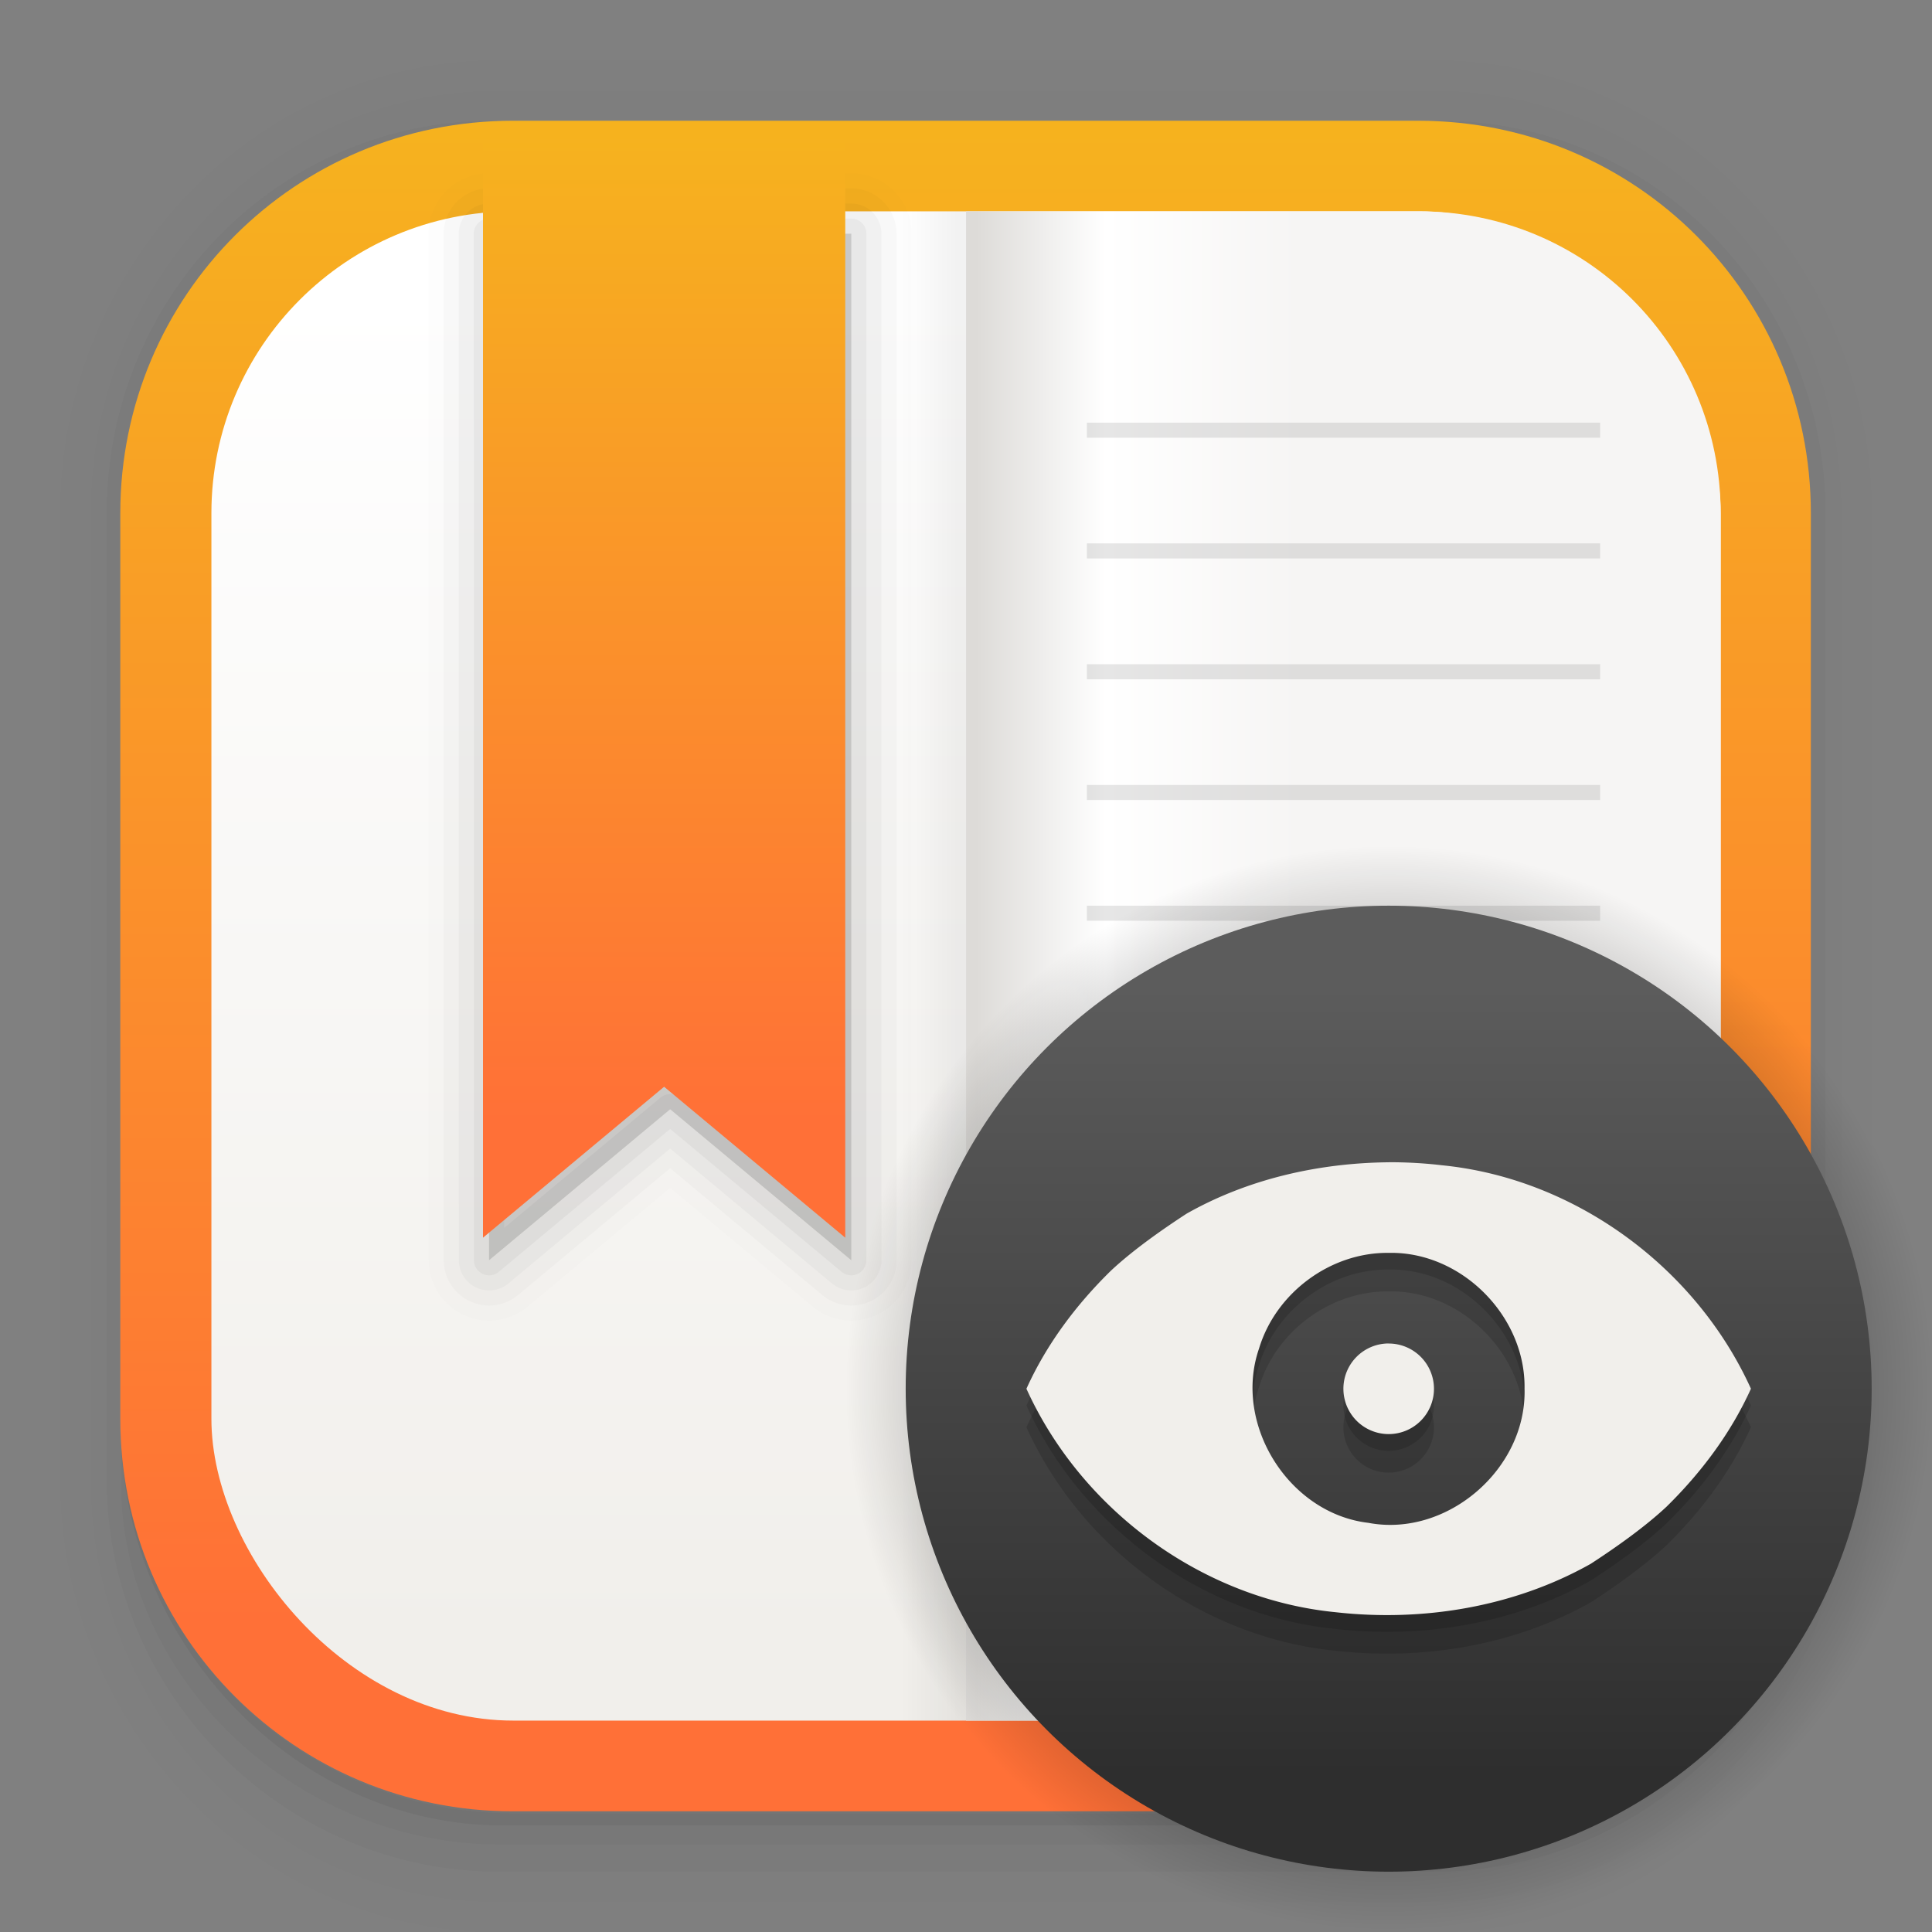 <svg width="64" height="64" version="1.1" xmlns="http://www.w3.org/2000/svg" xmlns:xlink="http://www.w3.org/1999/xlink">
 <rect width="100%" height="100%" fill="#808080" stroke="none"/>
 <defs>
  <linearGradient id="a" x1="32" x2="32" y1="4.493" y2="62" gradientTransform="translate(69.517 -3.391)" gradientUnits="userSpaceOnUse">
   <stop stop-color="#ff7037" offset="0"/>
   <stop stop-color="#f6b31e" offset="1"/>
  </linearGradient>
  <radialGradient id="radialGradient1042" cx="12.171" cy="12.171" r="4.762" gradientTransform="matrix(3.78 0 0 3.78 -1.82e-8 1.4387e-6)" gradientUnits="userSpaceOnUse">
   <stop offset="0"/>
   <stop stop-opacity="0" offset="1"/>
  </radialGradient>
  <linearGradient id="linearGradient932" x1="379.24" x2="374.24" y1="546.85" y2="546.85" gradientTransform="matrix(2.143 0 0 2.143 -769.68 -1134.5)" gradientUnits="userSpaceOnUse">
   <stop stop-color="#f6f5f4" offset="0"/>
   <stop stop-color="#fff" offset=".6"/>
   <stop stop-color="#dddbd8" offset="1"/>
  </linearGradient>
  <linearGradient id="b-3" x1="399.57" x2="399.57" y1="545.8" y2="517.8" gradientTransform="matrix(2.143 0 0 2.143 -826.37 -1107.5)" gradientUnits="userSpaceOnUse">
   <stop stop-color="#3889e9" offset="0"/>
   <stop stop-color="#5ea5fb" offset="1"/>
  </linearGradient>
  <linearGradient id="linearGradient953" x1="376.35" x2="374.24" y1="546.85" y2="546.85" gradientTransform="matrix(-2.143 0 0 2.143 833.67 -1134.5)" gradientUnits="userSpaceOnUse">
   <stop stop-opacity="0" offset="0"/>
   <stop stop-opacity="0" offset=".6"/>
   <stop stop-opacity=".05" offset="1"/>
  </linearGradient>
  <linearGradient id="linearGradient862" x1="7.937" x2="7.937" y1="15.081" y2="1.852" gradientTransform="matrix(3.374 0 0 3.374 3.431 3.457)" gradientUnits="userSpaceOnUse">
   <stop stop-color="#f1efeb" offset="0"/>
   <stop stop-color="#fff" offset="1"/>
  </linearGradient>
  <linearGradient id="linearGradient1003" x1="32.002" x2="32.002" y1="57.171" y2="7.001" gradientUnits="userSpaceOnUse" xlink:href="#a"/>
  <linearGradient id="linearGradient1011" x1="23.255" x2="23.255" y1="40.578" y2="7.641" gradientUnits="userSpaceOnUse" xlink:href="#a"/>
  <linearGradient id="linearGradient1033" x1="11.993" x2="11.993" y1="15.289" y2="8.384" gradientTransform="matrix(3.78 0 0 3.78 -1.82e-8 1)" gradientUnits="userSpaceOnUse">
   <stop stop-color="#2e2e2e" offset="0"/>
   <stop stop-color="#5c5c5c" offset="1"/>
  </linearGradient>
  <linearGradient id="linearGradient1079" x1="34.002" x2="58.001" y1="46.002" y2="46.002" gradientUnits="userSpaceOnUse" xlink:href="#linearGradient862"/>
 </defs>
 <g transform="matrix(3.78 0 0 3.78 -1.82e-8 1.4387e-6)" shape-rendering="auto">
  <path d="m4.369 0.529c-2.114 0-3.84 1.784-3.84 3.968v8.467c0 2.185 1.726 3.968 3.84 3.968h8.194c2.114 0 3.84-1.784 3.84-3.968v-8.467c0-2.185-1.726-3.968-3.84-3.968zm0.257 0.521h7.681c1.844 0 3.329 1.534 3.329 3.44v7.937c0 1.906-1.485 3.44-3.329 3.44h-7.681c-1.844 0-3.329-1.534-3.329-3.44v-7.937c0-1.906 1.485-3.44 3.329-3.44z" color="#000000" color-rendering="auto" dominant-baseline="auto" image-rendering="auto" opacity=".01" solid-color="#000000" stop-color="#000000" style="font-feature-settings:normal;font-variant-alternates:normal;font-variant-caps:normal;font-variant-east-asian:normal;font-variant-ligatures:normal;font-variant-numeric:normal;font-variant-position:normal;font-variation-settings:normal;inline-size:0;isolation:auto;mix-blend-mode:normal;shape-margin:0;shape-padding:0;text-decoration-color:#000000;text-decoration-line:none;text-decoration-style:solid;text-indent:0;text-orientation:mixed;text-transform:none;white-space:normal"/>
  <path d="m4.359 0.794c-1.967 0-3.564 1.653-3.564 3.688v8.5c0 2.035 1.597 3.688 3.564 3.688h8.216c1.967 0 3.564-1.653 3.564-3.688v-8.5c0-2.035-1.598-3.688-3.564-3.688zm0.272 0.256h7.672c1.842 0 3.325 1.534 3.325 3.44v7.937c0 1.906-1.483 3.44-3.325 3.44h-7.672c-1.842 0-3.325-1.534-3.325-3.44v-7.937c0-1.906 1.483-3.44 3.325-3.44z" color="#000000" color-rendering="auto" dominant-baseline="auto" image-rendering="auto" opacity=".01" solid-color="#000000" stop-color="#000000" style="font-feature-settings:normal;font-variant-alternates:normal;font-variant-caps:normal;font-variant-east-asian:normal;font-variant-ligatures:normal;font-variant-numeric:normal;font-variant-position:normal;font-variation-settings:normal;inline-size:0;isolation:auto;mix-blend-mode:normal;shape-margin:0;shape-padding:0;text-decoration-color:#000000;text-decoration-line:none;text-decoration-style:solid;text-indent:0;text-orientation:mixed;text-transform:none;white-space:normal"/>
  <path d="m4.31 1.058c-1.866 0-3.375 1.538-3.375 3.439v8.467c0 1.901 1.57 3.439 3.436 3.439h8.2c1.866 0 3.427-1.538 3.427-3.439v-8.467c0-1.901-1.51-3.439-3.376-3.439h-0.097c1.794 0.087 3.214 1.582 3.214 3.432v7.937c0 1.906-1.506 3.44-3.377 3.44h-7.79c-1.871 0-3.377-1.534-3.377-3.44v-7.937c0-1.85 1.42-3.345 3.214-3.432z" color="#000000" color-rendering="auto" dominant-baseline="auto" image-rendering="auto" opacity=".03" solid-color="#000000" stop-color="#000000" style="font-feature-settings:normal;font-variant-alternates:normal;font-variant-caps:normal;font-variant-east-asian:normal;font-variant-ligatures:normal;font-variant-numeric:normal;font-variant-position:normal;font-variation-settings:normal;inline-size:0;isolation:auto;mix-blend-mode:normal;shape-margin:0;shape-padding:0;text-decoration-color:#000000;text-decoration-line:none;text-decoration-style:solid;text-indent:0;text-orientation:mixed;text-transform:none;white-space:normal"/>
  <path transform="scale(.265)" d="m4 46.969v2.031c0 6.648 5.896 12 12.544 12h30.961c6.648 0 12.495-5.352 12.495-12v-1.992c-0.021 7.185-5.81 12.963-13 12.963h-29.998c-7.203 0-13.002-5.799-13.002-13.002z" color="#000000" color-rendering="auto" dominant-baseline="auto" image-rendering="auto" opacity=".03" solid-color="#000000" stop-color="#000000" style="font-feature-settings:normal;font-variant-alternates:normal;font-variant-caps:normal;font-variant-east-asian:normal;font-variant-ligatures:normal;font-variant-numeric:normal;font-variant-position:normal;font-variation-settings:normal;inline-size:0;isolation:auto;mix-blend-mode:normal;shape-margin:0;shape-padding:0;text-decoration-color:#000000;text-decoration-line:none;text-decoration-style:solid;text-indent:0;text-orientation:mixed;text-transform:none;white-space:normal"/>
  <path d="m1.058 11.906v0.592c0 1.939 1.573 3.499 3.332 3.499h8.16c1.759 0 3.324-1.561 3.324-3.499v-0.581c-0.006 2.095-1.537 3.78-3.439 3.78h-7.937c-1.906 0-3.44-1.691-3.44-3.792z" color="#000000" color-rendering="auto" dominant-baseline="auto" image-rendering="auto" opacity=".05" solid-color="#000000" stop-color="#000000" style="font-feature-settings:normal;font-variant-alternates:normal;font-variant-caps:normal;font-variant-east-asian:normal;font-variant-ligatures:normal;font-variant-numeric:normal;font-variant-position:normal;font-variation-settings:normal;inline-size:0;isolation:auto;mix-blend-mode:normal;shape-margin:0;shape-padding:0;text-decoration-color:#000000;text-decoration-line:none;text-decoration-style:solid;text-indent:0;text-orientation:mixed;text-transform:none;white-space:normal"/>
 </g>
 <path d="m16.987 4c-7.203 0-13.002 5.799-13.002 13.002v29.998c0 7.203 5.799 13.002 13.002 13.002h29.998c7.203 0 13.002-5.799 13.002-13.002v-29.998c0-7.203-5.799-13.002-13.002-13.002z" fill="url(#linearGradient1003)" stroke-width="3.78"/>
 <rect x="7.003" y="7" width="49.997" height="49.997" rx="10" ry="10" fill="url(#linearGradient862)" stroke-width="3.374"/>
 <path d="m17.004 7c-5.54 0-10 4.46-10 10v29.998c0 5.54 4.46 10 10 10h14.998v-49.997z" fill="url(#linearGradient953)" stroke-width="3.374"/>
 <circle cx="32.02" cy="32.044" r="30.001" fill-opacity="0" stroke-width="1.571"/>
 <circle cx="32.02" cy="32.044" r="0" fill="url(#b-3)" stroke-width="1.571"/>
 <path d="m46.999 7c5.54 0 10 4.46 10 10v29.998c0 5.54-4.46 10-10 10h-14.998v-49.997z" fill="url(#linearGradient932)" stroke-width="3.374"/>
 <g transform="matrix(3.78 0 0 3.78 -1.82e-8 1.4387e-6)" stroke-width=".265">
  <rect x="9.525" y="3.704" width="4.498" height=".132" rx="0" ry="0" opacity=".1"/>
  <rect x="9.525" y="4.762" width="4.498" height=".132" rx="0" ry="0" opacity=".1"/>
  <rect x="9.525" y="5.821" width="4.498" height=".132" rx="0" ry="0" opacity=".1"/>
  <rect x="9.525" y="6.879" width="4.498" height=".132" rx="0" ry="0" opacity=".1"/>
  <rect x="9.525" y="7.937" width="4.498" height=".132" rx="0" ry="0" opacity=".1"/>
  <rect x="9.525" y="8.996" width="4.498" height=".132" rx="0" ry="0" opacity=".1"/>
 </g>
 <circle cx="46.002" cy="46.002" r="18" fill="url(#radialGradient1042)" stroke-width="4.252"/>
 <circle cx="46.002" cy="46.002" r="16" fill="url(#linearGradient1033)" stroke-width="3.78"/>
 <g transform="matrix(3.78 0 0 3.78 -1.82e-8 1.4387e-6)" stroke-linecap="round" stroke-linejoin="round">
  <g stroke="#000">
   <path d="m4.285 2.048h3.175v8.996l-1.587-1.323-1.587 1.323z" opacity=".01" stroke-width="1.058"/>
   <path d="m4.285 2.048h3.175v8.996l-1.587-1.323-1.587 1.323z" opacity=".02" stroke-width=".794"/>
   <path d="m4.285 2.048h3.175v8.996l-1.587-1.323-1.587 1.323z" opacity=".03" stroke-width=".529"/>
   <path d="m4.285 2.048h3.175v8.996l-1.587-1.323-1.587 1.323z" opacity=".04" stroke-width=".265"/>
  </g>
  <path d="m4.285 2.048h3.175v8.996l-1.587-1.323-1.587 1.323z" opacity=".05" stroke-width=".397"/>
 </g>
 <path d="m16 4.735h12v36.265l-6-5-6 5z" fill="url(#linearGradient1011)" stroke-linecap="round" stroke-linejoin="round" stroke-width="1.5"/>
 <g stroke-width="2.4">
  <path d="m46.002 39.779c-2.326 0.023-4.668 0.554-6.694 1.702-0.808 0.526-1.777 1.206-2.508 1.89-1.15 1.126-2.134 2.438-2.798 3.91 1.822 4.02 5.829 6.967 10.236 7.402 2.891 0.327 5.917-0.172 8.458-1.603 0.808-0.526 1.777-1.206 2.508-1.89 1.15-1.128 2.134-2.441 2.798-3.91-1.822-4.02-5.83-6.967-10.236-7.402-0.586-0.07-1.176-0.101-1.764-0.101zm0 3.001c2.41-0.053 4.545 2.103 4.5 4.501 0.077 2.65-2.563 4.937-5.174 4.442-2.636-0.31-4.488-3.267-3.621-5.773 0.554-1.843 2.364-3.192 4.296-3.17zm0 3.001a1.5 1.5 0 0 0-1.5 1.502 1.5 1.5 0 0 0 1.5 1.5 1.5 1.5 0 0 0 1.5-1.5 1.5 1.5 0 0 0-1.5-1.5z" opacity=".15"/>
  <path d="m46.002 39.056c-2.326 0.023-4.668 0.554-6.694 1.702-0.808 0.526-1.777 1.206-2.508 1.89-1.15 1.126-2.134 2.438-2.798 3.91 1.822 4.02 5.829 6.967 10.236 7.402 2.891 0.327 5.917-0.172 8.458-1.603 0.808-0.526 1.777-1.206 2.508-1.89 1.15-1.128 2.134-2.441 2.798-3.91-1.822-4.02-5.83-6.967-10.236-7.402-0.586-0.07-1.176-0.101-1.764-0.101zm0 3.001c2.41-0.053 4.545 2.103 4.5 4.501 0.077 2.65-2.563 4.937-5.174 4.442-2.636-0.31-4.488-3.267-3.621-5.773 0.554-1.843 2.364-3.192 4.296-3.17zm0 3.001a1.5 1.5 0 0 0-1.5 1.502 1.5 1.5 0 0 0 1.5 1.5 1.5 1.5 0 0 0 1.5-1.5 1.5 1.5 0 0 0-1.5-1.5z" opacity=".15"/>
  <path d="m46.002 38.502c-2.326 0.023-4.668 0.554-6.694 1.702-0.808 0.526-1.777 1.206-2.508 1.89-1.15 1.126-2.134 2.438-2.798 3.91 1.822 4.02 5.829 6.967 10.236 7.402 2.891 0.327 5.917-0.172 8.458-1.603 0.808-0.526 1.777-1.206 2.508-1.89 1.15-1.128 2.134-2.441 2.798-3.91-1.822-4.02-5.83-6.967-10.236-7.402-0.586-0.07-1.176-0.101-1.764-0.101zm0 3.001c2.41-0.053 4.545 2.103 4.5 4.501 0.077 2.65-2.563 4.937-5.174 4.442-2.636-0.31-4.488-3.267-3.621-5.773 0.554-1.843 2.364-3.192 4.296-3.17zm0 3.001a1.5 1.5 0 0 0-1.5 1.502 1.5 1.5 0 0 0 1.5 1.5 1.5 1.5 0 0 0 1.5-1.5 1.5 1.5 0 0 0-1.5-1.5z" fill="url(#linearGradient1079)"/>
 </g>
</svg>
